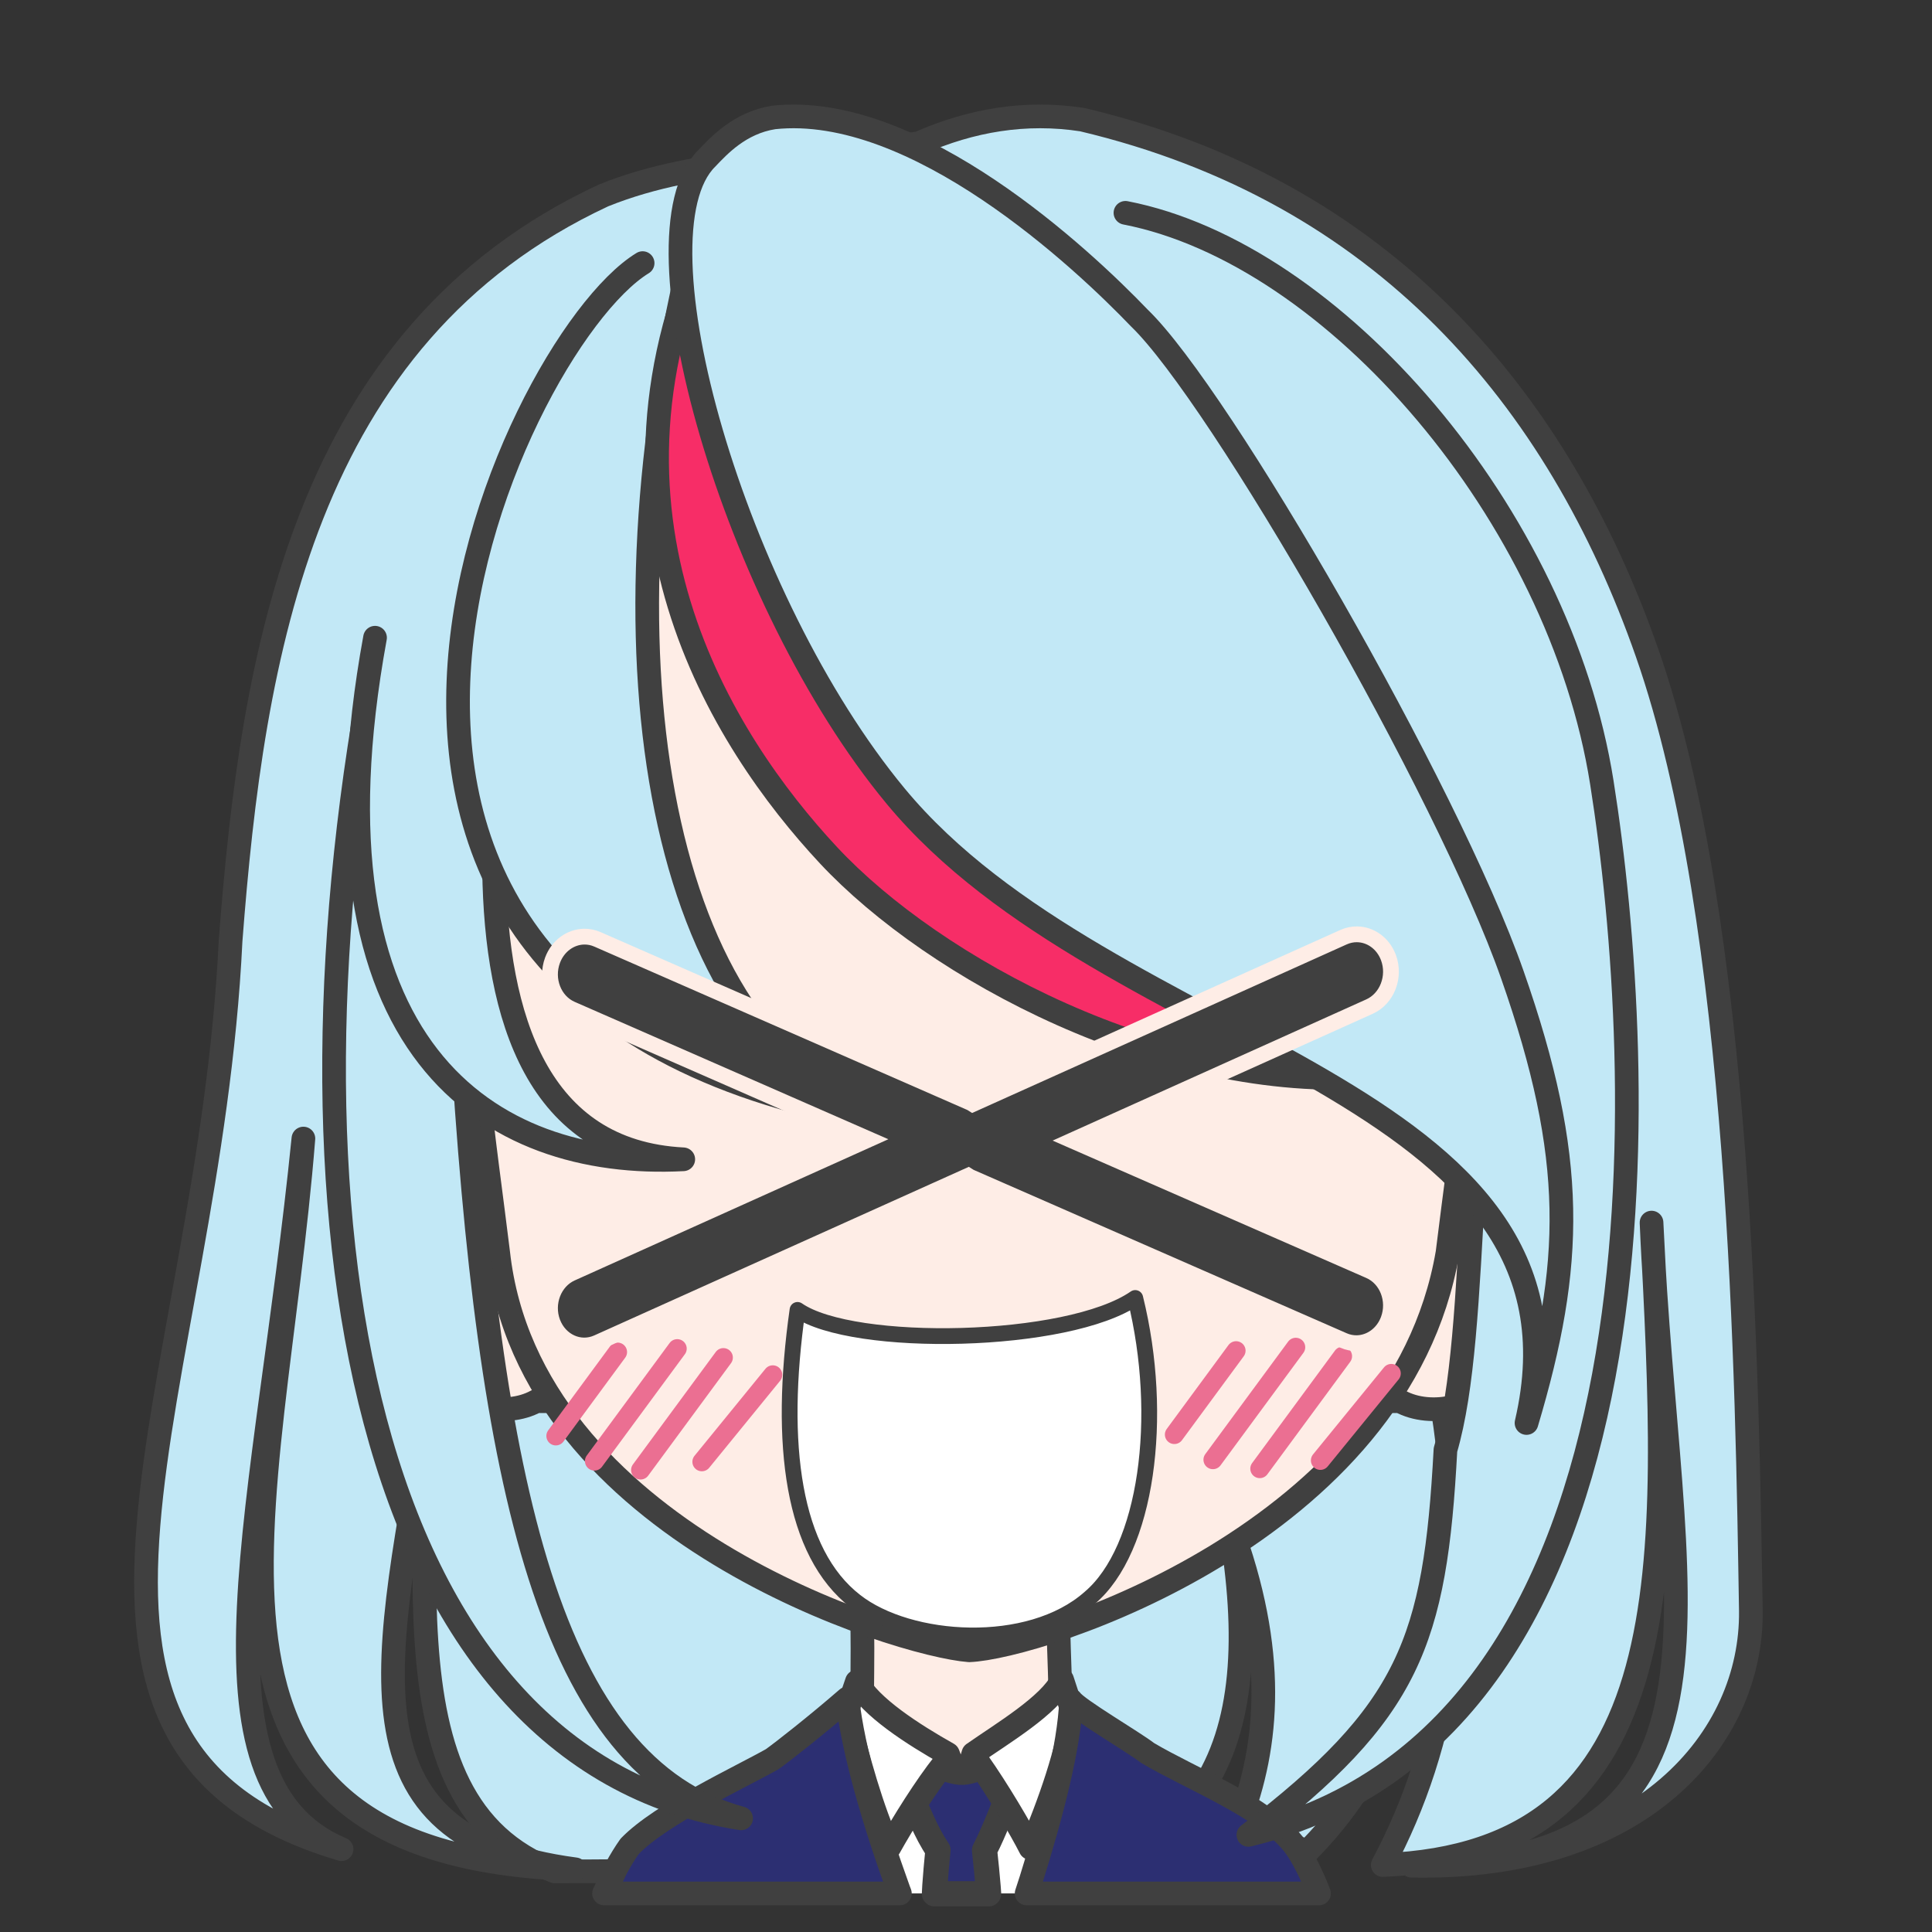 <svg width="2805" height="2805" xmlns="http://www.w3.org/2000/svg" xmlns:xlink="http://www.w3.org/1999/xlink" xml:space="preserve" overflow="hidden"><rect width="100%" height="100%" fill="#333333" stroke="none"/><g transform="translate(-10241 -4294)"><path d="M11046.4 7011C10780.5 6909.28 10876.6 6523.28 10863.8 6111.19L12360.2 6073C12372.4 6481.5 12323.5 6798 12138.8 6982.31L12039.5 6940.58C12083.3 6827.56 12095 6691.07 12026.7 6507.63 12054.4 6670.2 12047 6801.48 11985 6893.63 11894 6902.94 11803 6971.34 11712.1 6980.64 11490.2 7010.46 11164.8 7010.73 11046.4 7011Z" stroke="#404040" stroke-width="34.375" stroke-linecap="round" stroke-linejoin="round" stroke-miterlimit="10" fill="#C2E8F6" fill-rule="evenodd"/><path d="M10867.3 6318.49C10799.8 6711.22 10728.7 6961.92 11076.3 7008 10450.2 6987.8 10638 6496.02 10681.5 5947.03 10627.8 6481.11 10505.1 6881.27 10736.9 6978.75 10235.4 6830.45 10544.5 6312.35 10575.8 5659.62 10607.4 5246.8 10680.4 4781.12 11117.2 4577.76 11260.3 4519.92 11422.6 4527.15 11575.3 4501.84 11651.1 4468.4 11730.1 4455.05 11812.3 4467.71 12248.5 4571.02 12503.1 4871.92 12632.4 5242.06 12770.2 5636.23 12777.6 6307.65 12783 6633.02 12785.1 6817.39 12625.3 7009.44 12290.4 7002.76 12804 7003.99 12661.8 6616.63 12638.8 6069.04 12665.3 6569.57 12686.9 6985.25 12248.6 7001.75 12341.4 6827.4 12382.3 6608.99 12330.7 6309.54" stroke="#404040" stroke-width="34.375" stroke-linecap="round" stroke-linejoin="round" stroke-miterlimit="10" fill="#C2E8F6" fill-rule="evenodd"/><path d="M100.9 0C99.046 79.836 97.097 90.206 97.882 152.663 84.148 154.528 27.893 183.216 0 194.001 30.409 293.966 148.978 378.98 237.667 377.992 326.357 377.003 450.271 272.574 479 193.222L385.085 152.667C385.87 90.208 383.919 77.408 385.324 2.429L100.9 0Z" stroke="#404040" stroke-width="34.375" stroke-linecap="round" stroke-linejoin="round" stroke-miterlimit="10" fill="#FEEDE6" fill-rule="evenodd" transform="matrix(-1 0 0 1 11878 6638)"/><path d="M11788 6772C11780.1 6868.48 11774.9 6950.42 11764.1 7031.44L11762.1 7043 11517 7043 11512.8 7027.41C11493.4 6948.03 11480.7 6869.15 11471 6773.73L11616.4 6853.13 11639.9 6904.92 11659.1 6850.83Z" fill="#FFFFFF" fill-rule="evenodd"/><path d="M11711.5 6822.5 11708.9 6891.03C11696.1 6920.77 11685.6 6950.51 11670.4 6980.26 11672.5 6999.16 11674.2 7016.84 11675.6 7033.72L11676.3 7043.5 11597.7 7043.5 11598.3 7032.1C11599.5 7015.6 11600.9 6998.41 11602.8 6980.02 11584.2 6952.62 11575.3 6925.21 11561.5 6897.81L11560.5 6829.63C11570.5 6840.7 11614 6868.28 11639.1 6867.09 11664.3 6865.91 11697.5 6839.68 11711.5 6822.5Z" stroke="#404040" stroke-width="36.667" stroke-linecap="round" stroke-linejoin="round" stroke-miterlimit="10" fill="#2C2F72" fill-rule="evenodd"/><path d="M11485.1 6735.49C11503.8 6771.8 11567 6812.33 11617.3 6840.62L11623.5 6856.63 11612.1 6853.65C11584.9 6887.67 11551.8 6940.84 11532 6976.39 11506.7 6920.89 11486.7 6848.52 11470 6779.99L11485.1 6735.49ZM11783.1 6733 11798 6778.59C11793.7 6829.7 11763.9 6916 11737 6977 11723.6 6950.4 11689 6891.69 11661.3 6852.61L11649.3 6856.63 11654.2 6840.07C11696.6 6810.38 11764.6 6770.14 11783.1 6733Z" stroke="#404040" stroke-width="34.375" stroke-linecap="round" stroke-linejoin="round" stroke-miterlimit="10" fill="#FFFFFF" fill-rule="evenodd"/><path d="M359.91 2.649C350.855 15.658 270.52 62.364 248.756 79.141 186.59 116.051 80.235 157.284 37.584 210.764 26.922 224.134 15.845 245.213 4.765 270.982L0 283 424.469 283 418.074 263.327C387.783 166.625 362.643 69.775 359.91 2.649ZM684.865 0C676.335 76.985 645.805 180.108 610.457 277.813L608.495 283 1038 283 1020.5 246.704C1014.19 234.996 1007.61 224.201 1000.73 214.538 954.952 167.258 839.057 113.772 793.765 88.045 778.747 77.362 728.857 38.254 684.865 0Z" stroke="#404040" stroke-width="34.375" stroke-linecap="round" stroke-linejoin="round" stroke-miterlimit="10" fill="#2C2F72" fill-rule="evenodd" transform="matrix(-1 0 0 1 12156 6760)"/><path d="M1590.28 0.036C1578.74 0.301 1556.37 0.199 1540.19 10.041L157.421 11.887C140.36 2.046 125.279 0.883 112.671 0.036 41.656-2.084-18.587 90.548 5.331 200.504 32.888 330.583 98.798 389.139 146.094 399.354 172.595 406.083 202.149 403.542 224.36 391.368L1478.55 391.368C1500.77 403.542 1530.33 406.083 1556.84 399.354 1604.16 389.139 1670.1 330.583 1697.67 200.504 1721.59 90.548 1661.33-2.084 1590.28 0.036Z" stroke="#404040" stroke-width="34.375" stroke-linecap="round" stroke-linejoin="round" stroke-miterlimit="10" fill="#FEEDE6" fill-rule="evenodd" transform="matrix(-1 0 0 1 12498 5937)"/><path d="M1473 666.518C1470.86 440.458 1414.77 7.502 730.797 0 77.236 2.902-1.422 444.417 0.019 666.518 0.541 939.935 26.762 1089.61 47.41 1258.83 116.854 1665.29 640.075 1832.14 741.873 1836 843.67 1828.47 1380.93 1663.61 1425.69 1258.83 1446.3 1089.61 1472.48 939.935 1473 666.518Z" stroke="#404040" stroke-width="34.375" stroke-linecap="round" stroke-linejoin="round" stroke-miterlimit="10" fill="#FEEDE6" fill-rule="evenodd" transform="matrix(-1 0 0 1 12390 4854)"/><path d="M10910.8 5784.28C10950 6452.94 11040.4 6858.63 11317 6934 10765.2 6848.11 10627.7 6050.4 10789.5 5226" stroke="#404040" stroke-width="34.375" stroke-linecap="round" stroke-linejoin="round" stroke-miterlimit="10" fill="#C2E8F6" fill-rule="evenodd"/><path d="M11030 5008C10990.6 5200.97 10810.6 5955.59 11233 5977.15 10951.9 5991.88 10676.1 5817.45 10785.5 5219.88" stroke="#404040" stroke-width="34.375" stroke-linecap="round" stroke-linejoin="round" stroke-miterlimit="10" fill="#C2E8F6" fill-rule="evenodd"/><path d="M11174 4676C10978 4795.76 10539.2 5761.07 11527 5921 11209.2 5820.48 11103.5 5281.98 11237.4 4691.86" stroke="#404040" stroke-width="34.375" stroke-linecap="round" stroke-linejoin="round" stroke-miterlimit="10" fill="#C2E8F6" fill-rule="evenodd"/><path d="M11277.4 4615C11074.9 5037.58 11290.4 5371.03 11443.7 5535.54 11597 5700.04 11929.9 5880.1 12236 5856.99" stroke="#404040" stroke-width="34.375" stroke-linecap="round" stroke-linejoin="round" stroke-miterlimit="10" fill="#F72D67" fill-rule="evenodd"/><path d="M11875 4603C12177.8 4661.75 12505.2 5041.16 12566.7 5430.39 12631.4 5839.27 12680.7 6806.97 12053.5 6958 12287.2 6779.19 12324.7 6677.64 12339.6 6399 12365.4 6310.79 12371.4 6180.45 12380.9 6006.92" stroke="#404040" stroke-width="34.375" stroke-linecap="round" stroke-linejoin="round" stroke-miterlimit="10" fill="#C2E8F6" fill-rule="evenodd"/><path d="M11267.1 4523.96C11153.8 4635.67 11307 5166.54 11541.1 5449.55 11852.6 5826.22 12571.7 5868.54 12457.3 6360 12525.8 6130.1 12530.4 5976.49 12436.7 5709.13 12343.1 5441.77 12011.5 4867.63 11895.3 4755.84 11813.4 4670.36 11570.7 4442.38 11364.4 4464.5 11314.7 4472.23 11284.1 4506.25 11267.1 4523.96Z" stroke="#404040" stroke-width="34.375" stroke-linecap="round" stroke-linejoin="round" stroke-miterlimit="10" fill="#C2E8F6" fill-rule="evenodd"/><path d="M0 0 89.648 121.801" stroke="#EB6F92" stroke-width="27.5" stroke-linecap="round" stroke-miterlimit="8" fill="none" fill-rule="evenodd" transform="matrix(1 0 0 -1 11048 6378.8)"/><path d="M0 0 120.265 163.305" stroke="#EB6F92" stroke-width="27.5" stroke-linecap="round" stroke-miterlimit="8" fill="none" fill-rule="evenodd" transform="matrix(1 0 0 -1 11104 6415.31)"/><path d="M0 0 102.988 126.333" stroke="#EB6F92" stroke-width="27.5" stroke-linecap="round" stroke-miterlimit="8" fill="none" fill-rule="evenodd" transform="matrix(1 0 0 -1 11260 6416.33)"/><path d="M0 0 120.265 163.305" stroke="#EB6F92" stroke-width="27.5" stroke-linecap="round" stroke-miterlimit="8" fill="none" fill-rule="evenodd" transform="matrix(1 0 0 -1 11171 6428.3)"/><path d="M0 0 89.648 121.801" stroke="#EB6F92" stroke-width="27.5" stroke-linecap="round" stroke-miterlimit="8" fill="none" fill-rule="evenodd" transform="matrix(1 0 0 -1 11946 6376.8)"/><path d="M0 0 120.265 163.305" stroke="#EB6F92" stroke-width="27.5" stroke-linecap="round" stroke-miterlimit="8" fill="none" fill-rule="evenodd" transform="matrix(1 0 0 -1 12002 6413.31)"/><path d="M0 0 102.988 126.333" stroke="#EB6F92" stroke-width="27.5" stroke-linecap="round" stroke-miterlimit="8" fill="none" fill-rule="evenodd" transform="matrix(1 0 0 -1 12158 6414.33)"/><path d="M0 0 120.265 163.305" stroke="#EB6F92" stroke-width="27.5" stroke-linecap="round" stroke-miterlimit="8" fill="none" fill-rule="evenodd" transform="matrix(1 0 0 -1 12070 6426.31)"/><path d="M11398.9 6195.81C11371.1 6391.26 11392 6548.36 11482.9 6618.75 11561.1 6680.01 11735.2 6691.69 11823.1 6613.92 11905.9 6543.97 11932 6351.48 11889.2 6178.5 11791.6 6246.05 11479.3 6251.68 11398.9 6195.81Z" stroke="#404040" stroke-width="22.917" stroke-linecap="round" stroke-linejoin="round" stroke-miterlimit="10" fill="#FFFFFF" fill-rule="evenodd"/><path d="M12211.1 5650.5C12230.6 5650.67 12249 5663.32 12256.8 5684.19 12267.2 5712.02 12254.9 5743.92 12229.3 5755.44L11797.5 5949.84 12229.3 6138.96C12254.9 6150.17 12267.2 6181.92 12256.8 6209.88 12249 6230.84 12230.6 6243.72 12211.1 6244.12 12204.6 6244.25 12198 6243 12191.6 6240.19L11649.2 6002.63 11646.7 6001.05 11108.4 6243.34C11082.9 6254.86 11053.7 6241.64 11043.2 6213.81 11032.8 6185.98 11045.1 6154.08 11070.7 6142.56L11502.5 5948.16 11070.7 5759.04C11045.1 5747.83 11032.8 5716.08 11043.2 5688.12 11051 5667.16 11069.4 5654.28 11088.9 5653.88 11095.4 5653.75 11102 5655 11108.4 5657.81L11650.8 5895.37 11653.3 5896.95 12191.6 5654.66C12198 5651.78 12204.6 5650.45 12211.1 5650.5Z" stroke="#FEEDE6" stroke-width="22.917" stroke-miterlimit="8" fill="#404040" fill-rule="evenodd"/></g></svg>